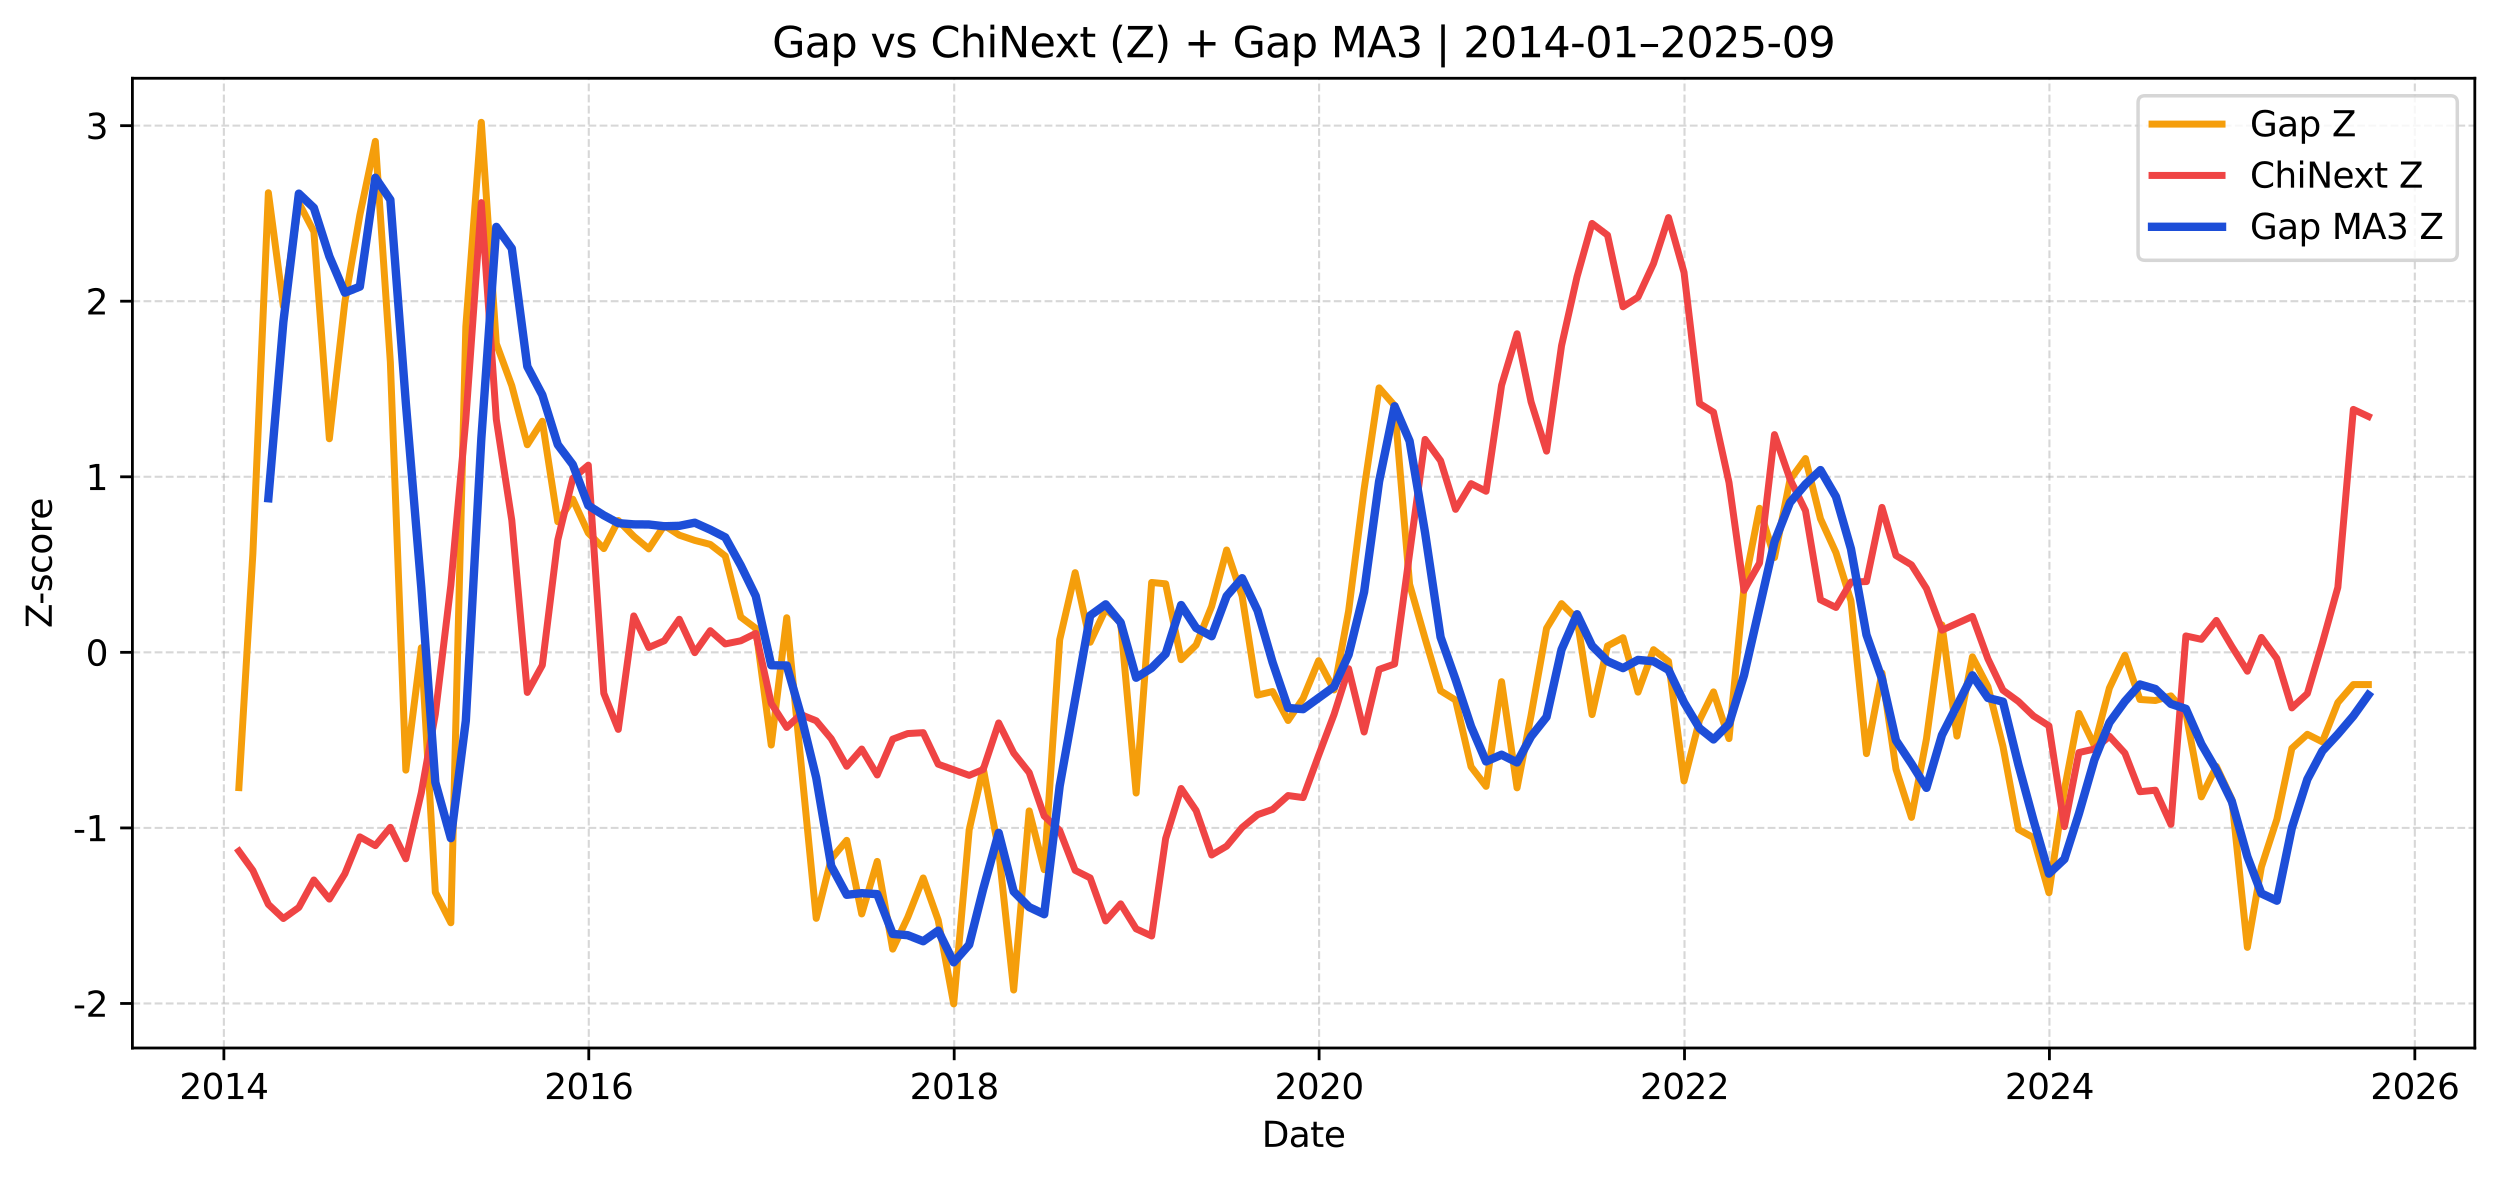 <?xml version="1.0" encoding="utf-8" standalone="no"?>
<!DOCTYPE svg PUBLIC "-//W3C//DTD SVG 1.1//EN"
  "http://www.w3.org/Graphics/SVG/1.1/DTD/svg11.dtd">
<svg xmlns:xlink="http://www.w3.org/1999/xlink" width="714.648pt" height="337.127pt" viewBox="0 0 714.648 337.127" xmlns="http://www.w3.org/2000/svg" version="1.1">
 <defs>
  <style type="text/css">*{stroke-linejoin: round; stroke-linecap: butt}</style>
 </defs>
 <g id="figure_1">
  <g id="patch_1">
   <path d="M 0 337.127 
L 714.648 337.127 
L 714.648 0 
L 0 0 
z
" style="fill: #ffffff"/>
  </g>
  <g id="axes_1">
   <g id="patch_2">
    <path d="M 37.848 299.571 
L 707.448 299.571 
L 707.448 22.371 
L 37.848 22.371 
z
" style="fill: #ffffff"/>
   </g>
   <g id="matplotlib.axis_1">
    <g id="xtick_1">
     <g id="line2d_1">
      <path d="M 63.998 299.571 
L 63.998 22.371 
" clip-path="url(#p14e5bd3271)" style="fill: none; stroke-dasharray: 2.22,0.96; stroke-dashoffset: 0; stroke: #b0b0b0; stroke-opacity: 0.5; stroke-width: 0.6"/>
     </g>
     <g id="line2d_2">
      <defs>
       <path id="m85f2c03473" d="M 0 0 
L 0 3.5 
" style="stroke: #000000; stroke-width: 0.8"/>
      </defs>
      <g>
       <use xlink:href="#m85f2c03473" x="63.998" y="299.571" style="stroke: #000000; stroke-width: 0.8"/>
      </g>
     </g>
     <g id="text_1">
      <!-- 2014 -->
      <g transform="translate(51.273 314.169) scale(0.1 -0.1)">
       <defs>
        <path id="DejaVuSans-32" d="M 1228 531 
L 3431 531 
L 3431 0 
L 469 0 
L 469 531 
Q 828 903 1448 1529 
Q 2069 2156 2228 2338 
Q 2531 2678 2651 2914 
Q 2772 3150 2772 3378 
Q 2772 3750 2511 3984 
Q 2250 4219 1831 4219 
Q 1534 4219 1204 4116 
Q 875 4013 500 3803 
L 500 4441 
Q 881 4594 1212 4672 
Q 1544 4750 1819 4750 
Q 2544 4750 2975 4387 
Q 3406 4025 3406 3419 
Q 3406 3131 3298 2873 
Q 3191 2616 2906 2266 
Q 2828 2175 2409 1742 
Q 1991 1309 1228 531 
z
" transform="scale(0.016)"/>
        <path id="DejaVuSans-30" d="M 2034 4250 
Q 1547 4250 1301 3770 
Q 1056 3291 1056 2328 
Q 1056 1369 1301 889 
Q 1547 409 2034 409 
Q 2525 409 2770 889 
Q 3016 1369 3016 2328 
Q 3016 3291 2770 3770 
Q 2525 4250 2034 4250 
z
M 2034 4750 
Q 2819 4750 3233 4129 
Q 3647 3509 3647 2328 
Q 3647 1150 3233 529 
Q 2819 -91 2034 -91 
Q 1250 -91 836 529 
Q 422 1150 422 2328 
Q 422 3509 836 4129 
Q 1250 4750 2034 4750 
z
" transform="scale(0.016)"/>
        <path id="DejaVuSans-31" d="M 794 531 
L 1825 531 
L 1825 4091 
L 703 3866 
L 703 4441 
L 1819 4666 
L 2450 4666 
L 2450 531 
L 3481 531 
L 3481 0 
L 794 0 
L 794 531 
z
" transform="scale(0.016)"/>
        <path id="DejaVuSans-34" d="M 2419 4116 
L 825 1625 
L 2419 1625 
L 2419 4116 
z
M 2253 4666 
L 3047 4666 
L 3047 1625 
L 3713 1625 
L 3713 1100 
L 3047 1100 
L 3047 0 
L 2419 0 
L 2419 1100 
L 313 1100 
L 313 1709 
L 2253 4666 
z
" transform="scale(0.016)"/>
       </defs>
       <use xlink:href="#DejaVuSans-32"/>
       <use xlink:href="#DejaVuSans-30" transform="translate(63.623 0)"/>
       <use xlink:href="#DejaVuSans-31" transform="translate(127.246 0)"/>
       <use xlink:href="#DejaVuSans-34" transform="translate(190.869 0)"/>
      </g>
     </g>
    </g>
    <g id="xtick_2">
     <g id="line2d_3">
      <path d="M 168.31 299.571 
L 168.31 22.371 
" clip-path="url(#p14e5bd3271)" style="fill: none; stroke-dasharray: 2.22,0.96; stroke-dashoffset: 0; stroke: #b0b0b0; stroke-opacity: 0.5; stroke-width: 0.6"/>
     </g>
     <g id="line2d_4">
      <g>
       <use xlink:href="#m85f2c03473" x="168.31" y="299.571" style="stroke: #000000; stroke-width: 0.8"/>
      </g>
     </g>
     <g id="text_2">
      <!-- 2016 -->
      <g transform="translate(155.585 314.169) scale(0.1 -0.1)">
       <defs>
        <path id="DejaVuSans-36" d="M 2113 2584 
Q 1688 2584 1439 2293 
Q 1191 2003 1191 1497 
Q 1191 994 1439 701 
Q 1688 409 2113 409 
Q 2538 409 2786 701 
Q 3034 994 3034 1497 
Q 3034 2003 2786 2293 
Q 2538 2584 2113 2584 
z
M 3366 4563 
L 3366 3988 
Q 3128 4100 2886 4159 
Q 2644 4219 2406 4219 
Q 1781 4219 1451 3797 
Q 1122 3375 1075 2522 
Q 1259 2794 1537 2939 
Q 1816 3084 2150 3084 
Q 2853 3084 3261 2657 
Q 3669 2231 3669 1497 
Q 3669 778 3244 343 
Q 2819 -91 2113 -91 
Q 1303 -91 875 529 
Q 447 1150 447 2328 
Q 447 3434 972 4092 
Q 1497 4750 2381 4750 
Q 2619 4750 2861 4703 
Q 3103 4656 3366 4563 
z
" transform="scale(0.016)"/>
       </defs>
       <use xlink:href="#DejaVuSans-32"/>
       <use xlink:href="#DejaVuSans-30" transform="translate(63.623 0)"/>
       <use xlink:href="#DejaVuSans-31" transform="translate(127.246 0)"/>
       <use xlink:href="#DejaVuSans-36" transform="translate(190.869 0)"/>
      </g>
     </g>
    </g>
    <g id="xtick_3">
     <g id="line2d_5">
      <path d="M 272.766 299.571 
L 272.766 22.371 
" clip-path="url(#p14e5bd3271)" style="fill: none; stroke-dasharray: 2.22,0.96; stroke-dashoffset: 0; stroke: #b0b0b0; stroke-opacity: 0.5; stroke-width: 0.6"/>
     </g>
     <g id="line2d_6">
      <g>
       <use xlink:href="#m85f2c03473" x="272.766" y="299.571" style="stroke: #000000; stroke-width: 0.8"/>
      </g>
     </g>
     <g id="text_3">
      <!-- 2018 -->
      <g transform="translate(260.041 314.169) scale(0.1 -0.1)">
       <defs>
        <path id="DejaVuSans-38" d="M 2034 2216 
Q 1584 2216 1326 1975 
Q 1069 1734 1069 1313 
Q 1069 891 1326 650 
Q 1584 409 2034 409 
Q 2484 409 2743 651 
Q 3003 894 3003 1313 
Q 3003 1734 2745 1975 
Q 2488 2216 2034 2216 
z
M 1403 2484 
Q 997 2584 770 2862 
Q 544 3141 544 3541 
Q 544 4100 942 4425 
Q 1341 4750 2034 4750 
Q 2731 4750 3128 4425 
Q 3525 4100 3525 3541 
Q 3525 3141 3298 2862 
Q 3072 2584 2669 2484 
Q 3125 2378 3379 2068 
Q 3634 1759 3634 1313 
Q 3634 634 3220 271 
Q 2806 -91 2034 -91 
Q 1263 -91 848 271 
Q 434 634 434 1313 
Q 434 1759 690 2068 
Q 947 2378 1403 2484 
z
M 1172 3481 
Q 1172 3119 1398 2916 
Q 1625 2713 2034 2713 
Q 2441 2713 2670 2916 
Q 2900 3119 2900 3481 
Q 2900 3844 2670 4047 
Q 2441 4250 2034 4250 
Q 1625 4250 1398 4047 
Q 1172 3844 1172 3481 
z
" transform="scale(0.016)"/>
       </defs>
       <use xlink:href="#DejaVuSans-32"/>
       <use xlink:href="#DejaVuSans-30" transform="translate(63.623 0)"/>
       <use xlink:href="#DejaVuSans-31" transform="translate(127.246 0)"/>
       <use xlink:href="#DejaVuSans-38" transform="translate(190.869 0)"/>
      </g>
     </g>
    </g>
    <g id="xtick_4">
     <g id="line2d_7">
      <path d="M 377.078 299.571 
L 377.078 22.371 
" clip-path="url(#p14e5bd3271)" style="fill: none; stroke-dasharray: 2.22,0.96; stroke-dashoffset: 0; stroke: #b0b0b0; stroke-opacity: 0.5; stroke-width: 0.6"/>
     </g>
     <g id="line2d_8">
      <g>
       <use xlink:href="#m85f2c03473" x="377.078" y="299.571" style="stroke: #000000; stroke-width: 0.8"/>
      </g>
     </g>
     <g id="text_4">
      <!-- 2020 -->
      <g transform="translate(364.353 314.169) scale(0.1 -0.1)">
       <use xlink:href="#DejaVuSans-32"/>
       <use xlink:href="#DejaVuSans-30" transform="translate(63.623 0)"/>
       <use xlink:href="#DejaVuSans-32" transform="translate(127.246 0)"/>
       <use xlink:href="#DejaVuSans-30" transform="translate(190.869 0)"/>
      </g>
     </g>
    </g>
    <g id="xtick_5">
     <g id="line2d_9">
      <path d="M 481.533 299.571 
L 481.533 22.371 
" clip-path="url(#p14e5bd3271)" style="fill: none; stroke-dasharray: 2.22,0.96; stroke-dashoffset: 0; stroke: #b0b0b0; stroke-opacity: 0.5; stroke-width: 0.6"/>
     </g>
     <g id="line2d_10">
      <g>
       <use xlink:href="#m85f2c03473" x="481.533" y="299.571" style="stroke: #000000; stroke-width: 0.8"/>
      </g>
     </g>
     <g id="text_5">
      <!-- 2022 -->
      <g transform="translate(468.808 314.169) scale(0.1 -0.1)">
       <use xlink:href="#DejaVuSans-32"/>
       <use xlink:href="#DejaVuSans-30" transform="translate(63.623 0)"/>
       <use xlink:href="#DejaVuSans-32" transform="translate(127.246 0)"/>
       <use xlink:href="#DejaVuSans-32" transform="translate(190.869 0)"/>
      </g>
     </g>
    </g>
    <g id="xtick_6">
     <g id="line2d_11">
      <path d="M 585.846 299.571 
L 585.846 22.371 
" clip-path="url(#p14e5bd3271)" style="fill: none; stroke-dasharray: 2.22,0.96; stroke-dashoffset: 0; stroke: #b0b0b0; stroke-opacity: 0.5; stroke-width: 0.6"/>
     </g>
     <g id="line2d_12">
      <g>
       <use xlink:href="#m85f2c03473" x="585.846" y="299.571" style="stroke: #000000; stroke-width: 0.8"/>
      </g>
     </g>
     <g id="text_6">
      <!-- 2024 -->
      <g transform="translate(573.121 314.169) scale(0.1 -0.1)">
       <use xlink:href="#DejaVuSans-32"/>
       <use xlink:href="#DejaVuSans-30" transform="translate(63.623 0)"/>
       <use xlink:href="#DejaVuSans-32" transform="translate(127.246 0)"/>
       <use xlink:href="#DejaVuSans-34" transform="translate(190.869 0)"/>
      </g>
     </g>
    </g>
    <g id="xtick_7">
     <g id="line2d_13">
      <path d="M 690.301 299.571 
L 690.301 22.371 
" clip-path="url(#p14e5bd3271)" style="fill: none; stroke-dasharray: 2.22,0.96; stroke-dashoffset: 0; stroke: #b0b0b0; stroke-opacity: 0.5; stroke-width: 0.6"/>
     </g>
     <g id="line2d_14">
      <g>
       <use xlink:href="#m85f2c03473" x="690.301" y="299.571" style="stroke: #000000; stroke-width: 0.8"/>
      </g>
     </g>
     <g id="text_7">
      <!-- 2026 -->
      <g transform="translate(677.576 314.169) scale(0.1 -0.1)">
       <use xlink:href="#DejaVuSans-32"/>
       <use xlink:href="#DejaVuSans-30" transform="translate(63.623 0)"/>
       <use xlink:href="#DejaVuSans-32" transform="translate(127.246 0)"/>
       <use xlink:href="#DejaVuSans-36" transform="translate(190.869 0)"/>
      </g>
     </g>
    </g>
    <g id="text_8">
     <!-- Date -->
     <g transform="translate(360.698 327.847) scale(0.1 -0.1)">
      <defs>
       <path id="DejaVuSans-44" d="M 1259 4147 
L 1259 519 
L 2022 519 
Q 2988 519 3436 956 
Q 3884 1394 3884 2338 
Q 3884 3275 3436 3711 
Q 2988 4147 2022 4147 
L 1259 4147 
z
M 628 4666 
L 1925 4666 
Q 3281 4666 3915 4102 
Q 4550 3538 4550 2338 
Q 4550 1131 3912 565 
Q 3275 0 1925 0 
L 628 0 
L 628 4666 
z
" transform="scale(0.016)"/>
       <path id="DejaVuSans-61" d="M 2194 1759 
Q 1497 1759 1228 1600 
Q 959 1441 959 1056 
Q 959 750 1161 570 
Q 1363 391 1709 391 
Q 2188 391 2477 730 
Q 2766 1069 2766 1631 
L 2766 1759 
L 2194 1759 
z
M 3341 1997 
L 3341 0 
L 2766 0 
L 2766 531 
Q 2569 213 2275 61 
Q 1981 -91 1556 -91 
Q 1019 -91 701 211 
Q 384 513 384 1019 
Q 384 1609 779 1909 
Q 1175 2209 1959 2209 
L 2766 2209 
L 2766 2266 
Q 2766 2663 2505 2880 
Q 2244 3097 1772 3097 
Q 1472 3097 1187 3025 
Q 903 2953 641 2809 
L 641 3341 
Q 956 3463 1253 3523 
Q 1550 3584 1831 3584 
Q 2591 3584 2966 3190 
Q 3341 2797 3341 1997 
z
" transform="scale(0.016)"/>
       <path id="DejaVuSans-74" d="M 1172 4494 
L 1172 3500 
L 2356 3500 
L 2356 3053 
L 1172 3053 
L 1172 1153 
Q 1172 725 1289 603 
Q 1406 481 1766 481 
L 2356 481 
L 2356 0 
L 1766 0 
Q 1100 0 847 248 
Q 594 497 594 1153 
L 594 3053 
L 172 3053 
L 172 3500 
L 594 3500 
L 594 4494 
L 1172 4494 
z
" transform="scale(0.016)"/>
       <path id="DejaVuSans-65" d="M 3597 1894 
L 3597 1613 
L 953 1613 
Q 991 1019 1311 708 
Q 1631 397 2203 397 
Q 2534 397 2845 478 
Q 3156 559 3463 722 
L 3463 178 
Q 3153 47 2828 -22 
Q 2503 -91 2169 -91 
Q 1331 -91 842 396 
Q 353 884 353 1716 
Q 353 2575 817 3079 
Q 1281 3584 2069 3584 
Q 2775 3584 3186 3129 
Q 3597 2675 3597 1894 
z
M 3022 2063 
Q 3016 2534 2758 2815 
Q 2500 3097 2075 3097 
Q 1594 3097 1305 2825 
Q 1016 2553 972 2059 
L 3022 2063 
z
" transform="scale(0.016)"/>
      </defs>
      <use xlink:href="#DejaVuSans-44"/>
      <use xlink:href="#DejaVuSans-61" transform="translate(77.002 0)"/>
      <use xlink:href="#DejaVuSans-74" transform="translate(138.281 0)"/>
      <use xlink:href="#DejaVuSans-65" transform="translate(177.49 0)"/>
     </g>
    </g>
   </g>
   <g id="matplotlib.axis_2">
    <g id="ytick_1">
     <g id="line2d_15">
      <path d="M 37.848 286.851 
L 707.448 286.851 
" clip-path="url(#p14e5bd3271)" style="fill: none; stroke-dasharray: 2.22,0.96; stroke-dashoffset: 0; stroke: #b0b0b0; stroke-opacity: 0.5; stroke-width: 0.6"/>
     </g>
     <g id="line2d_16">
      <defs>
       <path id="mba0e92526f" d="M 0 0 
L -3.5 0 
" style="stroke: #000000; stroke-width: 0.8"/>
      </defs>
      <g>
       <use xlink:href="#mba0e92526f" x="37.848" y="286.851" style="stroke: #000000; stroke-width: 0.8"/>
      </g>
     </g>
     <g id="text_9">
      <!-- -2 -->
      <g transform="translate(20.878 290.65) scale(0.1 -0.1)">
       <defs>
        <path id="DejaVuSans-2d" d="M 313 2009 
L 1997 2009 
L 1997 1497 
L 313 1497 
L 313 2009 
z
" transform="scale(0.016)"/>
       </defs>
       <use xlink:href="#DejaVuSans-2d"/>
       <use xlink:href="#DejaVuSans-32" transform="translate(36.084 0)"/>
      </g>
     </g>
    </g>
    <g id="ytick_2">
     <g id="line2d_17">
      <path d="M 37.848 236.664 
L 707.448 236.664 
" clip-path="url(#p14e5bd3271)" style="fill: none; stroke-dasharray: 2.22,0.96; stroke-dashoffset: 0; stroke: #b0b0b0; stroke-opacity: 0.5; stroke-width: 0.6"/>
     </g>
     <g id="line2d_18">
      <g>
       <use xlink:href="#mba0e92526f" x="37.848" y="236.664" style="stroke: #000000; stroke-width: 0.8"/>
      </g>
     </g>
     <g id="text_10">
      <!-- -1 -->
      <g transform="translate(20.878 240.463) scale(0.1 -0.1)">
       <use xlink:href="#DejaVuSans-2d"/>
       <use xlink:href="#DejaVuSans-31" transform="translate(36.084 0)"/>
      </g>
     </g>
    </g>
    <g id="ytick_3">
     <g id="line2d_19">
      <path d="M 37.848 186.476 
L 707.448 186.476 
" clip-path="url(#p14e5bd3271)" style="fill: none; stroke-dasharray: 2.22,0.96; stroke-dashoffset: 0; stroke: #b0b0b0; stroke-opacity: 0.5; stroke-width: 0.6"/>
     </g>
     <g id="line2d_20">
      <g>
       <use xlink:href="#mba0e92526f" x="37.848" y="186.476" style="stroke: #000000; stroke-width: 0.8"/>
      </g>
     </g>
     <g id="text_11">
      <!-- 0 -->
      <g transform="translate(24.486 190.276) scale(0.1 -0.1)">
       <use xlink:href="#DejaVuSans-30"/>
      </g>
     </g>
    </g>
    <g id="ytick_4">
     <g id="line2d_21">
      <path d="M 37.848 136.289 
L 707.448 136.289 
" clip-path="url(#p14e5bd3271)" style="fill: none; stroke-dasharray: 2.22,0.96; stroke-dashoffset: 0; stroke: #b0b0b0; stroke-opacity: 0.5; stroke-width: 0.6"/>
     </g>
     <g id="line2d_22">
      <g>
       <use xlink:href="#mba0e92526f" x="37.848" y="136.289" style="stroke: #000000; stroke-width: 0.8"/>
      </g>
     </g>
     <g id="text_12">
      <!-- 1 -->
      <g transform="translate(24.486 140.088) scale(0.1 -0.1)">
       <use xlink:href="#DejaVuSans-31"/>
      </g>
     </g>
    </g>
    <g id="ytick_5">
     <g id="line2d_23">
      <path d="M 37.848 86.102 
L 707.448 86.102 
" clip-path="url(#p14e5bd3271)" style="fill: none; stroke-dasharray: 2.22,0.96; stroke-dashoffset: 0; stroke: #b0b0b0; stroke-opacity: 0.5; stroke-width: 0.6"/>
     </g>
     <g id="line2d_24">
      <g>
       <use xlink:href="#mba0e92526f" x="37.848" y="86.102" style="stroke: #000000; stroke-width: 0.8"/>
      </g>
     </g>
     <g id="text_13">
      <!-- 2 -->
      <g transform="translate(24.486 89.901) scale(0.1 -0.1)">
       <use xlink:href="#DejaVuSans-32"/>
      </g>
     </g>
    </g>
    <g id="ytick_6">
     <g id="line2d_25">
      <path d="M 37.848 35.915 
L 707.448 35.915 
" clip-path="url(#p14e5bd3271)" style="fill: none; stroke-dasharray: 2.22,0.96; stroke-dashoffset: 0; stroke: #b0b0b0; stroke-opacity: 0.5; stroke-width: 0.6"/>
     </g>
     <g id="line2d_26">
      <g>
       <use xlink:href="#mba0e92526f" x="37.848" y="35.915" style="stroke: #000000; stroke-width: 0.8"/>
      </g>
     </g>
     <g id="text_14">
      <!-- 3 -->
      <g transform="translate(24.486 39.714) scale(0.1 -0.1)">
       <defs>
        <path id="DejaVuSans-33" d="M 2597 2516 
Q 3050 2419 3304 2112 
Q 3559 1806 3559 1356 
Q 3559 666 3084 287 
Q 2609 -91 1734 -91 
Q 1441 -91 1130 -33 
Q 819 25 488 141 
L 488 750 
Q 750 597 1062 519 
Q 1375 441 1716 441 
Q 2309 441 2620 675 
Q 2931 909 2931 1356 
Q 2931 1769 2642 2001 
Q 2353 2234 1838 2234 
L 1294 2234 
L 1294 2753 
L 1863 2753 
Q 2328 2753 2575 2939 
Q 2822 3125 2822 3475 
Q 2822 3834 2567 4026 
Q 2313 4219 1838 4219 
Q 1578 4219 1281 4162 
Q 984 4106 628 3988 
L 628 4550 
Q 988 4650 1302 4700 
Q 1616 4750 1894 4750 
Q 2613 4750 3031 4423 
Q 3450 4097 3450 3541 
Q 3450 3153 3228 2886 
Q 3006 2619 2597 2516 
z
" transform="scale(0.016)"/>
       </defs>
       <use xlink:href="#DejaVuSans-33"/>
      </g>
     </g>
    </g>
    <g id="text_15">
     <!-- Z-score -->
     <g transform="translate(14.798 179.545) rotate(-90) scale(0.1 -0.1)">
      <defs>
       <path id="DejaVuSans-5a" d="M 359 4666 
L 4025 4666 
L 4025 4184 
L 1075 531 
L 4097 531 
L 4097 0 
L 288 0 
L 288 481 
L 3238 4134 
L 359 4134 
L 359 4666 
z
" transform="scale(0.016)"/>
       <path id="DejaVuSans-73" d="M 2834 3397 
L 2834 2853 
Q 2591 2978 2328 3040 
Q 2066 3103 1784 3103 
Q 1356 3103 1142 2972 
Q 928 2841 928 2578 
Q 928 2378 1081 2264 
Q 1234 2150 1697 2047 
L 1894 2003 
Q 2506 1872 2764 1633 
Q 3022 1394 3022 966 
Q 3022 478 2636 193 
Q 2250 -91 1575 -91 
Q 1294 -91 989 -36 
Q 684 19 347 128 
L 347 722 
Q 666 556 975 473 
Q 1284 391 1588 391 
Q 1994 391 2212 530 
Q 2431 669 2431 922 
Q 2431 1156 2273 1281 
Q 2116 1406 1581 1522 
L 1381 1569 
Q 847 1681 609 1914 
Q 372 2147 372 2553 
Q 372 3047 722 3315 
Q 1072 3584 1716 3584 
Q 2034 3584 2315 3537 
Q 2597 3491 2834 3397 
z
" transform="scale(0.016)"/>
       <path id="DejaVuSans-63" d="M 3122 3366 
L 3122 2828 
Q 2878 2963 2633 3030 
Q 2388 3097 2138 3097 
Q 1578 3097 1268 2742 
Q 959 2388 959 1747 
Q 959 1106 1268 751 
Q 1578 397 2138 397 
Q 2388 397 2633 464 
Q 2878 531 3122 666 
L 3122 134 
Q 2881 22 2623 -34 
Q 2366 -91 2075 -91 
Q 1284 -91 818 406 
Q 353 903 353 1747 
Q 353 2603 823 3093 
Q 1294 3584 2113 3584 
Q 2378 3584 2631 3529 
Q 2884 3475 3122 3366 
z
" transform="scale(0.016)"/>
       <path id="DejaVuSans-6f" d="M 1959 3097 
Q 1497 3097 1228 2736 
Q 959 2375 959 1747 
Q 959 1119 1226 758 
Q 1494 397 1959 397 
Q 2419 397 2687 759 
Q 2956 1122 2956 1747 
Q 2956 2369 2687 2733 
Q 2419 3097 1959 3097 
z
M 1959 3584 
Q 2709 3584 3137 3096 
Q 3566 2609 3566 1747 
Q 3566 888 3137 398 
Q 2709 -91 1959 -91 
Q 1206 -91 779 398 
Q 353 888 353 1747 
Q 353 2609 779 3096 
Q 1206 3584 1959 3584 
z
" transform="scale(0.016)"/>
       <path id="DejaVuSans-72" d="M 2631 2963 
Q 2534 3019 2420 3045 
Q 2306 3072 2169 3072 
Q 1681 3072 1420 2755 
Q 1159 2438 1159 1844 
L 1159 0 
L 581 0 
L 581 3500 
L 1159 3500 
L 1159 2956 
Q 1341 3275 1631 3429 
Q 1922 3584 2338 3584 
Q 2397 3584 2469 3576 
Q 2541 3569 2628 3553 
L 2631 2963 
z
" transform="scale(0.016)"/>
      </defs>
      <use xlink:href="#DejaVuSans-5a"/>
      <use xlink:href="#DejaVuSans-2d" transform="translate(66.756 0)"/>
      <use xlink:href="#DejaVuSans-73" transform="translate(102.84 0)"/>
      <use xlink:href="#DejaVuSans-63" transform="translate(154.939 0)"/>
      <use xlink:href="#DejaVuSans-6f" transform="translate(209.92 0)"/>
      <use xlink:href="#DejaVuSans-72" transform="translate(271.102 0)"/>
      <use xlink:href="#DejaVuSans-65" transform="translate(309.965 0)"/>
     </g>
    </g>
   </g>
   <g id="line2d_27">
    <path d="M 68.285 225.142 
L 72.286 158.271 
L 76.716 55.103 
L 81.002 87.519 
L 85.432 57.998 
L 89.719 66.205 
L 94.149 125.421 
L 98.578 86.316 
L 102.865 61.478 
L 107.295 40.413 
L 111.582 103.489 
L 116.011 220.144 
L 120.441 185.18 
L 124.442 255.064 
L 128.872 263.781 
L 133.159 93.428 
L 137.588 34.971 
L 141.875 98.209 
L 146.305 110.265 
L 150.734 127.134 
L 155.021 120.423 
L 159.451 149.132 
L 163.738 142.703 
L 168.168 152.352 
L 172.597 156.818 
L 176.741 148.796 
L 181.171 153.306 
L 185.458 156.905 
L 189.887 150.194 
L 194.174 152.97 
L 198.604 154.477 
L 203.034 155.626 
L 207.32 158.943 
L 211.75 176.387 
L 216.037 179.596 
L 220.467 212.966 
L 224.896 176.593 
L 233.327 262.512 
L 237.614 245.513 
L 242.044 240.222 
L 246.33 261.255 
L 250.76 246.25 
L 255.19 271.315 
L 259.477 262.241 
L 263.906 250.977 
L 268.193 263.043 
L 272.623 286.971 
L 277.053 237.176 
L 281.054 219.612 
L 285.483 243.084 
L 289.77 283.003 
L 294.2 231.809 
L 298.487 248.603 
L 302.916 182.881 
L 307.346 163.703 
L 311.633 183.586 
L 316.063 174.111 
L 320.349 177.894 
L 324.779 226.692 
L 329.209 166.5 
L 333.21 166.89 
L 337.639 188.573 
L 341.926 184.377 
L 346.356 173.341 
L 350.643 157.23 
L 355.073 170.414 
L 359.502 198.699 
L 363.789 197.68 
L 368.219 205.963 
L 372.506 199.61 
L 376.935 188.877 
L 381.365 197.225 
L 385.509 174.685 
L 389.939 139.851 
L 394.225 110.883 
L 398.655 115.946 
L 402.942 166.999 
L 407.372 182.513 
L 411.801 197.474 
L 416.088 200.119 
L 420.518 219.19 
L 424.805 224.784 
L 429.234 194.872 
L 433.664 225.207 
L 437.665 204.532 
L 442.095 179.618 
L 446.382 172.56 
L 450.811 176.962 
L 455.098 204.272 
L 459.528 184.638 
L 463.958 182.296 
L 468.244 197.853 
L 472.674 185.722 
L 476.961 189.05 
L 481.391 223.244 
L 485.82 205.876 
L 489.821 197.788 
L 494.251 211.134 
L 498.538 167.898 
L 502.968 145.305 
L 507.254 159.366 
L 511.684 137.174 
L 516.114 131.081 
L 520.401 148.286 
L 524.83 157.989 
L 529.117 171.79 
L 533.547 215.428 
L 537.976 192.378 
L 541.978 219.851 
L 546.407 233.652 
L 550.694 211.21 
L 555.124 178.642 
L 559.411 210.419 
L 563.84 187.771 
L 568.27 196.303 
L 572.557 213.357 
L 576.986 237.078 
L 581.273 239.452 
L 585.703 255.183 
L 590.133 225.716 
L 594.277 203.946 
L 598.706 213.14 
L 602.993 196.693 
L 607.423 187.337 
L 611.71 199.946 
L 616.139 200.249 
L 620.569 198.927 
L 624.856 203.838 
L 629.286 227.787 
L 633.572 219.103 
L 638.002 228.557 
L 642.432 270.806 
L 646.433 247.844 
L 650.863 234.194 
L 655.149 213.931 
L 659.579 209.909 
L 663.866 212.067 
L 668.296 200.835 
L 672.725 195.696 
L 677.012 195.696 
L 677.012 195.696 
" clip-path="url(#p14e5bd3271)" style="fill: none; stroke: #f59e0b; stroke-width: 2; stroke-linecap: square"/>
   </g>
   <g id="line2d_28">
    <path d="M 68.285 243.293 
L 72.286 248.825 
L 76.716 258.524 
L 81.002 262.562 
L 85.432 259.399 
L 89.719 251.559 
L 94.149 257.008 
L 98.578 249.769 
L 102.865 239.228 
L 107.295 241.727 
L 111.582 236.513 
L 116.011 245.486 
L 120.441 226.575 
L 124.442 204.165 
L 128.872 167.295 
L 133.159 119.957 
L 137.588 57.927 
L 141.875 119.892 
L 146.305 148.76 
L 150.734 197.932 
L 155.021 190.162 
L 159.451 154.335 
L 163.738 136.739 
L 168.168 132.983 
L 172.597 198.186 
L 176.741 208.502 
L 181.171 176.069 
L 185.458 185.084 
L 189.887 183.177 
L 194.174 177.02 
L 198.604 186.563 
L 203.034 180.283 
L 207.32 184.073 
L 211.75 183.18 
L 216.037 181.071 
L 220.467 201.084 
L 224.896 207.952 
L 228.897 204.245 
L 233.327 206.04 
L 237.614 211.167 
L 242.044 219.045 
L 246.33 214.124 
L 250.76 221.529 
L 255.19 211.289 
L 259.477 209.695 
L 263.906 209.44 
L 268.193 218.45 
L 277.053 221.642 
L 281.054 219.96 
L 285.483 206.661 
L 289.77 215.254 
L 294.2 220.856 
L 298.487 233.265 
L 302.916 237.381 
L 307.346 248.797 
L 311.633 250.958 
L 316.063 263.254 
L 320.349 258.38 
L 324.779 265.521 
L 329.209 267.562 
L 333.21 239.698 
L 337.639 225.401 
L 341.926 231.719 
L 346.356 244.409 
L 350.643 241.887 
L 355.073 236.554 
L 359.502 232.886 
L 363.789 231.378 
L 368.219 227.415 
L 372.506 227.995 
L 376.935 215.931 
L 381.365 204.192 
L 385.509 191.167 
L 389.939 209.248 
L 394.225 191.361 
L 398.655 189.8 
L 407.372 125.616 
L 411.801 131.692 
L 416.088 145.598 
L 420.518 138.253 
L 424.805 140.424 
L 429.234 110.143 
L 433.664 95.418 
L 437.665 114.866 
L 442.095 128.958 
L 446.382 98.81 
L 450.811 79.098 
L 455.098 63.874 
L 459.528 67.224 
L 463.958 87.697 
L 468.244 84.932 
L 472.674 75.331 
L 476.961 62.206 
L 481.391 77.866 
L 485.82 115.334 
L 489.821 117.836 
L 494.251 137.924 
L 498.538 168.747 
L 502.968 160.964 
L 507.254 124.24 
L 511.684 136.932 
L 516.114 145.992 
L 520.401 171.479 
L 524.83 173.643 
L 529.117 166.377 
L 533.547 166.245 
L 537.976 145.047 
L 541.978 158.795 
L 546.407 161.469 
L 550.694 168.242 
L 555.124 180.133 
L 563.84 176.215 
L 568.27 188.359 
L 572.557 197.294 
L 576.986 200.526 
L 581.273 204.659 
L 585.703 207.486 
L 590.133 236.285 
L 594.277 215.124 
L 598.706 214.112 
L 602.993 210.473 
L 607.423 215.298 
L 611.71 226.317 
L 616.139 225.891 
L 620.569 235.642 
L 624.856 181.792 
L 629.286 182.755 
L 633.572 177.363 
L 638.002 184.825 
L 642.432 191.869 
L 646.433 182.218 
L 650.863 188.257 
L 655.149 202.355 
L 659.579 198.265 
L 663.866 183.792 
L 668.296 167.916 
L 672.725 117.037 
L 677.012 119.044 
L 677.012 119.044 
" clip-path="url(#p14e5bd3271)" style="fill: none; stroke: #ef4444; stroke-width: 2; stroke-linecap: square"/>
   </g>
   <g id="line2d_29">
    <path d="M 76.716 142.426 
L 81.002 92.057 
L 85.432 55.358 
L 89.719 59.421 
L 94.149 73.293 
L 98.578 83.657 
L 102.865 81.927 
L 107.295 50.815 
L 111.582 57.1 
L 116.011 115.17 
L 120.441 168.153 
L 124.442 223.628 
L 128.872 239.599 
L 133.159 206.019 
L 137.588 125.467 
L 141.875 64.869 
L 146.305 71.031 
L 150.734 104.762 
L 155.021 112.893 
L 159.451 127.117 
L 163.738 132.815 
L 168.168 144.501 
L 172.597 147.314 
L 176.741 149.544 
L 181.171 149.893 
L 185.458 149.925 
L 189.887 150.437 
L 194.174 150.314 
L 198.604 149.425 
L 203.034 151.413 
L 207.32 153.599 
L 211.75 161.618 
L 216.037 170.391 
L 220.467 190.163 
L 224.896 190.239 
L 228.897 204.198 
L 233.327 222.331 
L 237.614 247.555 
L 242.044 255.784 
L 246.33 255.324 
L 250.76 255.593 
L 255.19 266.973 
L 259.477 267.334 
L 263.906 269.064 
L 268.193 266.037 
L 272.623 275.088 
L 277.053 270.037 
L 281.054 254.141 
L 285.483 238.079 
L 289.77 254.851 
L 294.2 259.315 
L 298.487 261.335 
L 302.916 224.692 
L 311.633 175.97 
L 316.063 172.76 
L 320.349 177.954 
L 324.779 193.73 
L 329.209 190.945 
L 333.21 186.917 
L 337.639 172.966 
L 341.926 179.509 
L 346.356 181.87 
L 350.643 170.399 
L 355.073 165.288 
L 359.502 174.569 
L 363.789 189.374 
L 368.219 202.384 
L 372.506 202.717 
L 381.365 196.297 
L 385.509 187.175 
L 389.939 169.233 
L 394.225 137.632 
L 398.655 116.134 
L 402.942 126.07 
L 407.372 152.286 
L 411.801 182.124 
L 416.088 194.246 
L 420.518 207.669 
L 424.805 217.665 
L 429.234 215.744 
L 433.664 217.946 
L 437.665 210.534 
L 442.095 204.951 
L 446.382 185.683 
L 450.811 175.593 
L 455.098 184.616 
L 459.528 189.036 
L 463.958 190.988 
L 468.244 188.639 
L 472.674 189.036 
L 476.961 191.508 
L 481.391 200.801 
L 485.82 208.177 
L 489.821 211.375 
L 494.251 206.943 
L 498.538 193.044 
L 507.254 154.889 
L 511.684 143.644 
L 516.114 138.438 
L 520.401 134.383 
L 524.83 142.001 
L 529.117 156.9 
L 533.547 181.473 
L 537.976 194.06 
L 541.978 211.649 
L 546.407 218.319 
L 550.694 225.211 
L 555.124 210.129 
L 563.84 193.048 
L 568.27 199.511 
L 572.557 200.587 
L 576.986 218.633 
L 581.273 234.425 
L 585.703 249.733 
L 590.133 245.575 
L 594.277 232.58 
L 598.706 217.192 
L 602.993 206.57 
L 607.423 200.492 
L 611.71 195.663 
L 616.139 196.964 
L 620.569 201.206 
L 624.856 202.63 
L 629.286 212.709 
L 633.572 220.093 
L 638.002 229.14 
L 642.432 244.884 
L 646.433 255.403 
L 650.863 257.466 
L 655.149 236.651 
L 659.579 222.767 
L 663.866 214.669 
L 668.296 209.876 
L 672.725 204.674 
L 677.012 198.682 
L 677.012 198.682 
" clip-path="url(#p14e5bd3271)" style="fill: none; stroke: #1d4ed8; stroke-width: 2.4; stroke-linecap: square"/>
   </g>
   <g id="patch_3">
    <path d="M 37.848 299.571 
L 37.848 22.371 
" style="fill: none; stroke: #000000; stroke-width: 0.8; stroke-linejoin: miter; stroke-linecap: square"/>
   </g>
   <g id="patch_4">
    <path d="M 707.448 299.571 
L 707.448 22.371 
" style="fill: none; stroke: #000000; stroke-width: 0.8; stroke-linejoin: miter; stroke-linecap: square"/>
   </g>
   <g id="patch_5">
    <path d="M 37.848 299.571 
L 707.448 299.571 
" style="fill: none; stroke: #000000; stroke-width: 0.8; stroke-linejoin: miter; stroke-linecap: square"/>
   </g>
   <g id="patch_6">
    <path d="M 37.848 22.371 
L 707.448 22.371 
" style="fill: none; stroke: #000000; stroke-width: 0.8; stroke-linejoin: miter; stroke-linecap: square"/>
   </g>
   <g id="text_16">
    <!-- Gap vs ChiNext (Z) + Gap MA3 | 2014-01–2025-09 -->
    <g transform="translate(220.729 16.371) scale(0.12 -0.12)">
     <defs>
      <path id="DejaVuSans-47" d="M 3809 666 
L 3809 1919 
L 2778 1919 
L 2778 2438 
L 4434 2438 
L 4434 434 
Q 4069 175 3628 42 
Q 3188 -91 2688 -91 
Q 1594 -91 976 548 
Q 359 1188 359 2328 
Q 359 3472 976 4111 
Q 1594 4750 2688 4750 
Q 3144 4750 3555 4637 
Q 3966 4525 4313 4306 
L 4313 3634 
Q 3963 3931 3569 4081 
Q 3175 4231 2741 4231 
Q 1884 4231 1454 3753 
Q 1025 3275 1025 2328 
Q 1025 1384 1454 906 
Q 1884 428 2741 428 
Q 3075 428 3337 486 
Q 3600 544 3809 666 
z
" transform="scale(0.016)"/>
      <path id="DejaVuSans-70" d="M 1159 525 
L 1159 -1331 
L 581 -1331 
L 581 3500 
L 1159 3500 
L 1159 2969 
Q 1341 3281 1617 3432 
Q 1894 3584 2278 3584 
Q 2916 3584 3314 3078 
Q 3713 2572 3713 1747 
Q 3713 922 3314 415 
Q 2916 -91 2278 -91 
Q 1894 -91 1617 61 
Q 1341 213 1159 525 
z
M 3116 1747 
Q 3116 2381 2855 2742 
Q 2594 3103 2138 3103 
Q 1681 3103 1420 2742 
Q 1159 2381 1159 1747 
Q 1159 1113 1420 752 
Q 1681 391 2138 391 
Q 2594 391 2855 752 
Q 3116 1113 3116 1747 
z
" transform="scale(0.016)"/>
      <path id="DejaVuSans-20" transform="scale(0.016)"/>
      <path id="DejaVuSans-76" d="M 191 3500 
L 800 3500 
L 1894 563 
L 2988 3500 
L 3597 3500 
L 2284 0 
L 1503 0 
L 191 3500 
z
" transform="scale(0.016)"/>
      <path id="DejaVuSans-43" d="M 4122 4306 
L 4122 3641 
Q 3803 3938 3442 4084 
Q 3081 4231 2675 4231 
Q 1875 4231 1450 3742 
Q 1025 3253 1025 2328 
Q 1025 1406 1450 917 
Q 1875 428 2675 428 
Q 3081 428 3442 575 
Q 3803 722 4122 1019 
L 4122 359 
Q 3791 134 3420 21 
Q 3050 -91 2638 -91 
Q 1578 -91 968 557 
Q 359 1206 359 2328 
Q 359 3453 968 4101 
Q 1578 4750 2638 4750 
Q 3056 4750 3426 4639 
Q 3797 4528 4122 4306 
z
" transform="scale(0.016)"/>
      <path id="DejaVuSans-68" d="M 3513 2113 
L 3513 0 
L 2938 0 
L 2938 2094 
Q 2938 2591 2744 2837 
Q 2550 3084 2163 3084 
Q 1697 3084 1428 2787 
Q 1159 2491 1159 1978 
L 1159 0 
L 581 0 
L 581 4863 
L 1159 4863 
L 1159 2956 
Q 1366 3272 1645 3428 
Q 1925 3584 2291 3584 
Q 2894 3584 3203 3211 
Q 3513 2838 3513 2113 
z
" transform="scale(0.016)"/>
      <path id="DejaVuSans-69" d="M 603 3500 
L 1178 3500 
L 1178 0 
L 603 0 
L 603 3500 
z
M 603 4863 
L 1178 4863 
L 1178 4134 
L 603 4134 
L 603 4863 
z
" transform="scale(0.016)"/>
      <path id="DejaVuSans-4e" d="M 628 4666 
L 1478 4666 
L 3547 763 
L 3547 4666 
L 4159 4666 
L 4159 0 
L 3309 0 
L 1241 3903 
L 1241 0 
L 628 0 
L 628 4666 
z
" transform="scale(0.016)"/>
      <path id="DejaVuSans-78" d="M 3513 3500 
L 2247 1797 
L 3578 0 
L 2900 0 
L 1881 1375 
L 863 0 
L 184 0 
L 1544 1831 
L 300 3500 
L 978 3500 
L 1906 2253 
L 2834 3500 
L 3513 3500 
z
" transform="scale(0.016)"/>
      <path id="DejaVuSans-28" d="M 1984 4856 
Q 1566 4138 1362 3434 
Q 1159 2731 1159 2009 
Q 1159 1288 1364 580 
Q 1569 -128 1984 -844 
L 1484 -844 
Q 1016 -109 783 600 
Q 550 1309 550 2009 
Q 550 2706 781 3412 
Q 1013 4119 1484 4856 
L 1984 4856 
z
" transform="scale(0.016)"/>
      <path id="DejaVuSans-29" d="M 513 4856 
L 1013 4856 
Q 1481 4119 1714 3412 
Q 1947 2706 1947 2009 
Q 1947 1309 1714 600 
Q 1481 -109 1013 -844 
L 513 -844 
Q 928 -128 1133 580 
Q 1338 1288 1338 2009 
Q 1338 2731 1133 3434 
Q 928 4138 513 4856 
z
" transform="scale(0.016)"/>
      <path id="DejaVuSans-2b" d="M 2944 4013 
L 2944 2272 
L 4684 2272 
L 4684 1741 
L 2944 1741 
L 2944 0 
L 2419 0 
L 2419 1741 
L 678 1741 
L 678 2272 
L 2419 2272 
L 2419 4013 
L 2944 4013 
z
" transform="scale(0.016)"/>
      <path id="DejaVuSans-4d" d="M 628 4666 
L 1569 4666 
L 2759 1491 
L 3956 4666 
L 4897 4666 
L 4897 0 
L 4281 0 
L 4281 4097 
L 3078 897 
L 2444 897 
L 1241 4097 
L 1241 0 
L 628 0 
L 628 4666 
z
" transform="scale(0.016)"/>
      <path id="DejaVuSans-41" d="M 2188 4044 
L 1331 1722 
L 3047 1722 
L 2188 4044 
z
M 1831 4666 
L 2547 4666 
L 4325 0 
L 3669 0 
L 3244 1197 
L 1141 1197 
L 716 0 
L 50 0 
L 1831 4666 
z
" transform="scale(0.016)"/>
      <path id="DejaVuSans-7c" d="M 1344 4891 
L 1344 -1509 
L 813 -1509 
L 813 4891 
L 1344 4891 
z
" transform="scale(0.016)"/>
      <path id="DejaVuSans-2013" d="M 313 1978 
L 2888 1978 
L 2888 1528 
L 313 1528 
L 313 1978 
z
" transform="scale(0.016)"/>
      <path id="DejaVuSans-35" d="M 691 4666 
L 3169 4666 
L 3169 4134 
L 1269 4134 
L 1269 2991 
Q 1406 3038 1543 3061 
Q 1681 3084 1819 3084 
Q 2600 3084 3056 2656 
Q 3513 2228 3513 1497 
Q 3513 744 3044 326 
Q 2575 -91 1722 -91 
Q 1428 -91 1123 -41 
Q 819 9 494 109 
L 494 744 
Q 775 591 1075 516 
Q 1375 441 1709 441 
Q 2250 441 2565 725 
Q 2881 1009 2881 1497 
Q 2881 1984 2565 2268 
Q 2250 2553 1709 2553 
Q 1456 2553 1204 2497 
Q 953 2441 691 2322 
L 691 4666 
z
" transform="scale(0.016)"/>
      <path id="DejaVuSans-39" d="M 703 97 
L 703 672 
Q 941 559 1184 500 
Q 1428 441 1663 441 
Q 2288 441 2617 861 
Q 2947 1281 2994 2138 
Q 2813 1869 2534 1725 
Q 2256 1581 1919 1581 
Q 1219 1581 811 2004 
Q 403 2428 403 3163 
Q 403 3881 828 4315 
Q 1253 4750 1959 4750 
Q 2769 4750 3195 4129 
Q 3622 3509 3622 2328 
Q 3622 1225 3098 567 
Q 2575 -91 1691 -91 
Q 1453 -91 1209 -44 
Q 966 3 703 97 
z
M 1959 2075 
Q 2384 2075 2632 2365 
Q 2881 2656 2881 3163 
Q 2881 3666 2632 3958 
Q 2384 4250 1959 4250 
Q 1534 4250 1286 3958 
Q 1038 3666 1038 3163 
Q 1038 2656 1286 2365 
Q 1534 2075 1959 2075 
z
" transform="scale(0.016)"/>
     </defs>
     <use xlink:href="#DejaVuSans-47"/>
     <use xlink:href="#DejaVuSans-61" transform="translate(77.49 0)"/>
     <use xlink:href="#DejaVuSans-70" transform="translate(138.77 0)"/>
     <use xlink:href="#DejaVuSans-20" transform="translate(202.246 0)"/>
     <use xlink:href="#DejaVuSans-76" transform="translate(234.033 0)"/>
     <use xlink:href="#DejaVuSans-73" transform="translate(293.213 0)"/>
     <use xlink:href="#DejaVuSans-20" transform="translate(345.312 0)"/>
     <use xlink:href="#DejaVuSans-43" transform="translate(377.1 0)"/>
     <use xlink:href="#DejaVuSans-68" transform="translate(446.924 0)"/>
     <use xlink:href="#DejaVuSans-69" transform="translate(510.303 0)"/>
     <use xlink:href="#DejaVuSans-4e" transform="translate(538.086 0)"/>
     <use xlink:href="#DejaVuSans-65" transform="translate(612.891 0)"/>
     <use xlink:href="#DejaVuSans-78" transform="translate(672.664 0)"/>
     <use xlink:href="#DejaVuSans-74" transform="translate(731.844 0)"/>
     <use xlink:href="#DejaVuSans-20" transform="translate(771.053 0)"/>
     <use xlink:href="#DejaVuSans-28" transform="translate(802.84 0)"/>
     <use xlink:href="#DejaVuSans-5a" transform="translate(841.854 0)"/>
     <use xlink:href="#DejaVuSans-29" transform="translate(910.359 0)"/>
     <use xlink:href="#DejaVuSans-20" transform="translate(949.373 0)"/>
     <use xlink:href="#DejaVuSans-2b" transform="translate(981.16 0)"/>
     <use xlink:href="#DejaVuSans-20" transform="translate(1064.949 0)"/>
     <use xlink:href="#DejaVuSans-47" transform="translate(1096.736 0)"/>
     <use xlink:href="#DejaVuSans-61" transform="translate(1174.227 0)"/>
     <use xlink:href="#DejaVuSans-70" transform="translate(1235.506 0)"/>
     <use xlink:href="#DejaVuSans-20" transform="translate(1298.982 0)"/>
     <use xlink:href="#DejaVuSans-4d" transform="translate(1330.77 0)"/>
     <use xlink:href="#DejaVuSans-41" transform="translate(1417.049 0)"/>
     <use xlink:href="#DejaVuSans-33" transform="translate(1485.457 0)"/>
     <use xlink:href="#DejaVuSans-20" transform="translate(1549.08 0)"/>
     <use xlink:href="#DejaVuSans-7c" transform="translate(1580.867 0)"/>
     <use xlink:href="#DejaVuSans-20" transform="translate(1614.559 0)"/>
     <use xlink:href="#DejaVuSans-32" transform="translate(1646.346 0)"/>
     <use xlink:href="#DejaVuSans-30" transform="translate(1709.969 0)"/>
     <use xlink:href="#DejaVuSans-31" transform="translate(1773.592 0)"/>
     <use xlink:href="#DejaVuSans-34" transform="translate(1837.215 0)"/>
     <use xlink:href="#DejaVuSans-2d" transform="translate(1900.838 0)"/>
     <use xlink:href="#DejaVuSans-30" transform="translate(1936.922 0)"/>
     <use xlink:href="#DejaVuSans-31" transform="translate(2000.545 0)"/>
     <use xlink:href="#DejaVuSans-2013" transform="translate(2064.168 0)"/>
     <use xlink:href="#DejaVuSans-32" transform="translate(2114.168 0)"/>
     <use xlink:href="#DejaVuSans-30" transform="translate(2177.791 0)"/>
     <use xlink:href="#DejaVuSans-32" transform="translate(2241.414 0)"/>
     <use xlink:href="#DejaVuSans-35" transform="translate(2305.037 0)"/>
     <use xlink:href="#DejaVuSans-2d" transform="translate(2368.66 0)"/>
     <use xlink:href="#DejaVuSans-30" transform="translate(2404.744 0)"/>
     <use xlink:href="#DejaVuSans-39" transform="translate(2468.367 0)"/>
    </g>
   </g>
   <g id="legend_1">
    <g id="patch_7">
     <path d="M 613.186 74.405 
L 700.448 74.405 
Q 702.448 74.405 702.448 72.405 
L 702.448 29.371 
Q 702.448 27.371 700.448 27.371 
L 613.186 27.371 
Q 611.186 27.371 611.186 29.371 
L 611.186 72.405 
Q 611.186 74.405 613.186 74.405 
z
" style="fill: #ffffff; opacity: 0.8; stroke: #cccccc; stroke-linejoin: miter"/>
    </g>
    <g id="line2d_30">
     <path d="M 615.186 35.469 
L 625.186 35.469 
L 635.186 35.469 
" style="fill: none; stroke: #f59e0b; stroke-width: 2; stroke-linecap: square"/>
    </g>
    <g id="text_17">
     <!-- Gap Z -->
     <g transform="translate(643.186 38.969) scale(0.1 -0.1)">
      <use xlink:href="#DejaVuSans-47"/>
      <use xlink:href="#DejaVuSans-61" transform="translate(77.49 0)"/>
      <use xlink:href="#DejaVuSans-70" transform="translate(138.77 0)"/>
      <use xlink:href="#DejaVuSans-20" transform="translate(202.246 0)"/>
      <use xlink:href="#DejaVuSans-5a" transform="translate(234.033 0)"/>
     </g>
    </g>
    <g id="line2d_31">
     <path d="M 615.186 50.147 
L 625.186 50.147 
L 635.186 50.147 
" style="fill: none; stroke: #ef4444; stroke-width: 2; stroke-linecap: square"/>
    </g>
    <g id="text_18">
     <!-- ChiNext Z -->
     <g transform="translate(643.186 53.647) scale(0.1 -0.1)">
      <use xlink:href="#DejaVuSans-43"/>
      <use xlink:href="#DejaVuSans-68" transform="translate(69.824 0)"/>
      <use xlink:href="#DejaVuSans-69" transform="translate(133.203 0)"/>
      <use xlink:href="#DejaVuSans-4e" transform="translate(160.986 0)"/>
      <use xlink:href="#DejaVuSans-65" transform="translate(235.791 0)"/>
      <use xlink:href="#DejaVuSans-78" transform="translate(295.564 0)"/>
      <use xlink:href="#DejaVuSans-74" transform="translate(354.744 0)"/>
      <use xlink:href="#DejaVuSans-20" transform="translate(393.953 0)"/>
      <use xlink:href="#DejaVuSans-5a" transform="translate(425.74 0)"/>
     </g>
    </g>
    <g id="line2d_32">
     <path d="M 615.186 64.825 
L 625.186 64.825 
L 635.186 64.825 
" style="fill: none; stroke: #1d4ed8; stroke-width: 2.4; stroke-linecap: square"/>
    </g>
    <g id="text_19">
     <!-- Gap MA3 Z -->
     <g transform="translate(643.186 68.325) scale(0.1 -0.1)">
      <use xlink:href="#DejaVuSans-47"/>
      <use xlink:href="#DejaVuSans-61" transform="translate(77.49 0)"/>
      <use xlink:href="#DejaVuSans-70" transform="translate(138.77 0)"/>
      <use xlink:href="#DejaVuSans-20" transform="translate(202.246 0)"/>
      <use xlink:href="#DejaVuSans-4d" transform="translate(234.033 0)"/>
      <use xlink:href="#DejaVuSans-41" transform="translate(320.312 0)"/>
      <use xlink:href="#DejaVuSans-33" transform="translate(388.721 0)"/>
      <use xlink:href="#DejaVuSans-20" transform="translate(452.344 0)"/>
      <use xlink:href="#DejaVuSans-5a" transform="translate(484.131 0)"/>
     </g>
    </g>
   </g>
  </g>
 </g>
 <defs>
  <clipPath id="p14e5bd3271">
   <rect x="37.848" y="22.371" width="669.6" height="277.2"/>
  </clipPath>
 </defs>
</svg>
